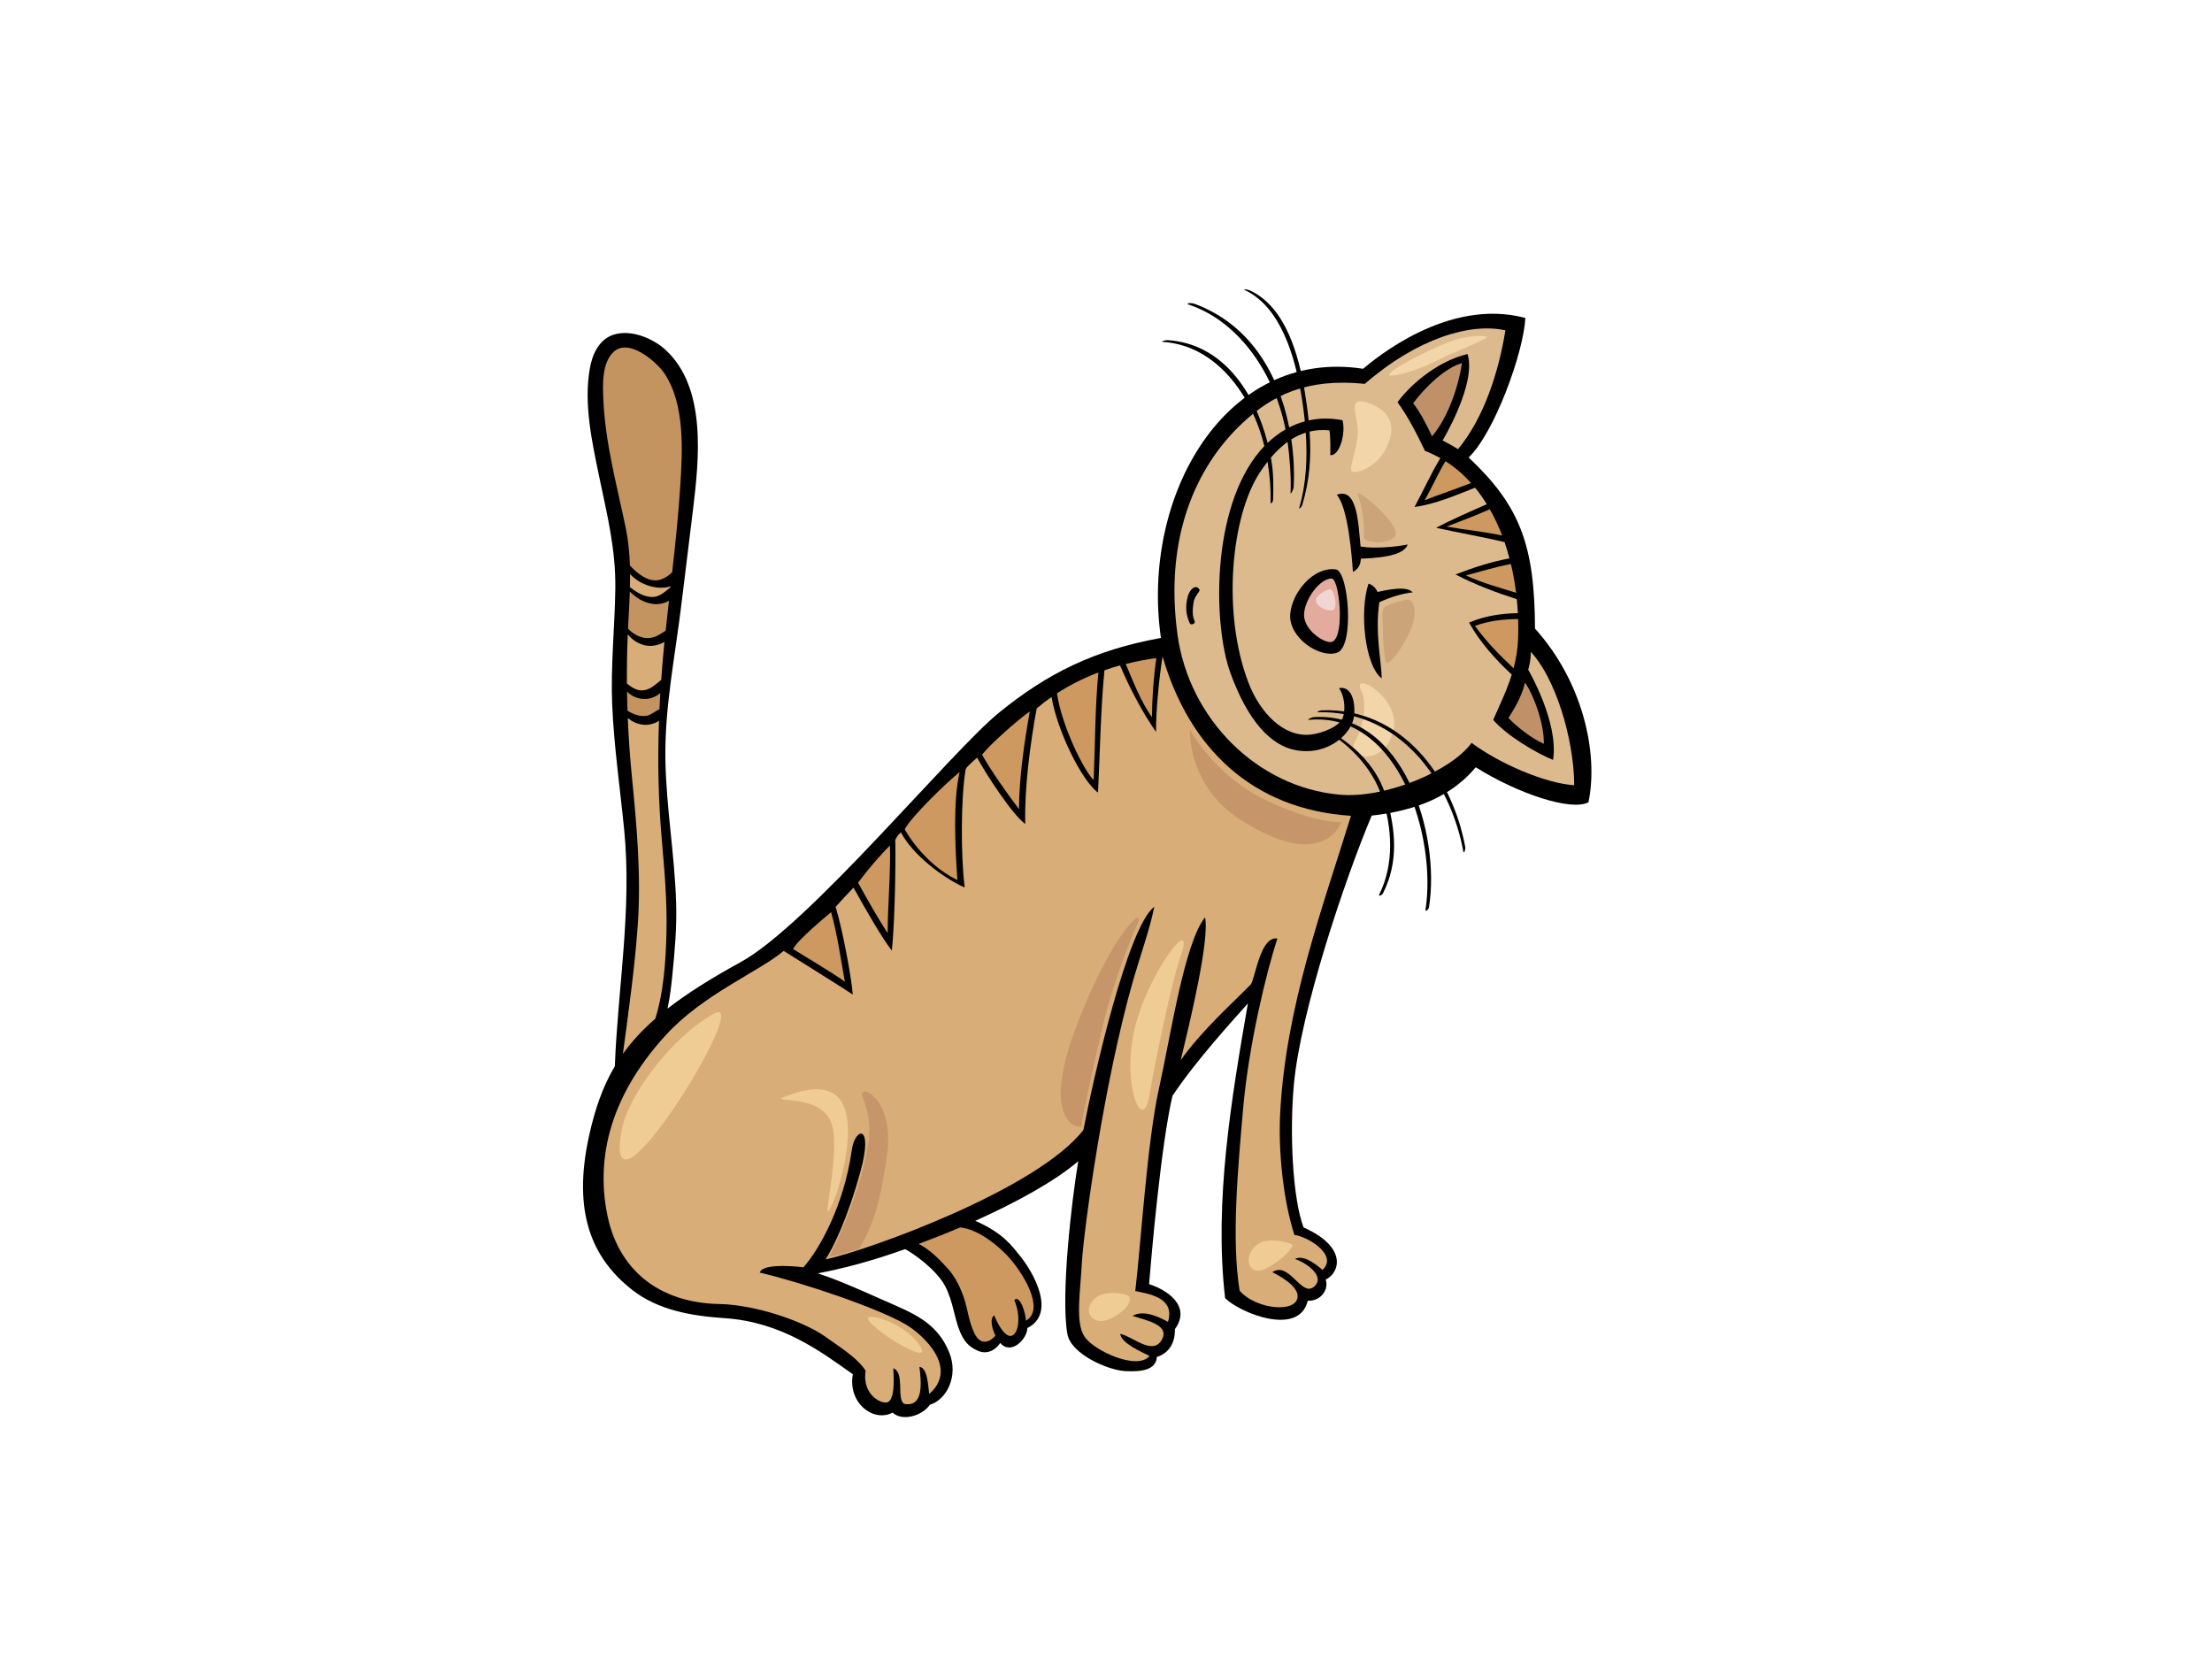 <?xml version="1.0" encoding="utf-8"?>
<!-- Generator: Adobe Illustrator 17.0.0, SVG Export Plug-In . SVG Version: 6.00 Build 0)  -->
<!DOCTYPE svg PUBLIC "-//W3C//DTD SVG 1.1//EN" "http://www.w3.org/Graphics/SVG/1.1/DTD/svg11.dtd">
<svg version="1.1" id="Layer_1" xmlns="http://www.w3.org/2000/svg" xmlns:xlink="http://www.w3.org/1999/xlink" x="0px" y="0px"
	 width="800px" height="600px" viewBox="0 0 800 600" enable-background="new 0 0 800 600" xml:space="preserve">
<g>
	<path fill-rule="evenodd" clip-rule="evenodd" d="M555.157,227.345c-0.134-30.083-5.321-44.307-23.993-61.887
		c9.322-8.906,19.878-37.969,20.499-50.461c-28.036-7.518-54.54,14.941-58.698,18.378c-49.662-7.668-80.505,45.884-73.1,97.337
		c-24.094,4.384-40.988,12.75-58.531,27.001c-17.356,14.1-68.776,76.731-93.478,90.259c-10.826,5.925-19.463,11.381-26.44,16.818
		c0.881-4.048,1.355-8.178,1.774-12.377c0.863-8.644,1.601-17.017,1.346-25.738c-0.506-17.392-3.6-34.588-3.888-51.999
		c-0.31-18.707,3.488-37.17,5.736-55.667c1.409-11.596,2.867-23.186,4.259-34.784c2.172-18.069,5.022-43.906-9.922-57.676
		c-4.598-4.235-12.585-7.524-18.835-5.493c-5.338,1.734-7.694,7.179-8.589,12.301c-2.221,12.696,0.796,26.424,3.37,38.847
		c2.9,13.99,6.073,26.361,5.866,40.842c-0.2,14.006-1.725,27.926-1.122,41.949c0.651,15.108,2.851,30.118,4.332,45.152
		c2.832,28.76-2.267,56.87-3.386,85.468c-4.378,7.375-7.2,15.543-9.347,25.326c-6.094,27.76,1.239,44.257,15.574,55.519
		c9.48,7.453,21.667,9.48,33.572,10.283c20.445,1.371,34.65,12.012,46.281,20.272c-1.875,10.331,7.391,17.543,14.37,13.879
		c3.782,3.425,11.023,0.897,13.476-2.841c5.794-1.653,10.639-10.143,6.963-19.069c-4.549-11.06-13.411-14.161-23.753-18.763
		c-10.637-4.727-17.497-7.687-23.763-9.692c9.448-1.779,19.648-4.493,31.6-8.755c2.386,1.1,11.406,7.364,14.515,13.412
		c2.841,5.524,3.298,11.401,5.207,16.095c1.41,3.467,3.009,5.681,6.628,7.259c3.733,1.627,6.784-0.79,8.048-2.84
		c3.943,4.574,9.782-1.423,9.828-5.404c10.655-5.329,2.16-20.296-2.937-26.448c-2.633-3.177-5.788-7.912-15.903-12.323
		c15.23-6.823,28.997-14.486,37.244-21.553c-2.365,14.187-6.364,48.351-3.94,62.431c1.269,7.369,14.747,13.146,20.901,13.479
		c6.16,0.334,11.154-0.496,11.494-5.148c4.485-1.345,6.653-5.34,6.486-10.001c6.155-8.488-3.041-14.327-9.322-16.311
		c0.829-10.163,4.279-50.089,8.444-68.066c8.484-12.812,22.573-28.127,27.297-33.459c-5.829,33.625-12.325,71.587-8.239,106.577
		c4.871,5.074,26.713,14.278,29.877,0.96c5.16,0.166,7.654-4.497,6.49-7.655c4.992-2.328,8.17-11.67-7.986-18.851
		c-3.976-10.384-5.116-34.262-3.516-51.717c2.411-26.332,18.288-73.803,28.144-97.236c16.939-1.871,29.312-7.478,37.621-17.479
		c15.147,9.491,34.457,15.982,40.784,12.656C578.204,272.214,572.337,246.368,555.157,227.345z"/>
	<path fill-rule="evenodd" clip-rule="evenodd" fill="#C49460" d="M240.75,228.079c-1.564,1.02-3.054,2.116-4.998,2.528
		c-3.202,0.677-6.433-0.887-8.61-3.253c0.048-0.965,0.083-1.925,0.137-2.897c0.198-3.473,0.39-6.991,0.503-10.515
		c2.225,2.22,4.745,3.877,8.089,4.443c2.026,0.349,4.241-0.076,6.062-1.092C241.529,220.887,241.132,224.483,240.75,228.079z"/>
	<path fill-rule="evenodd" clip-rule="evenodd" fill="#D9AD77" d="M240.146,233.873c-0.397,4.02-0.72,8.023-1.009,12.015
		c-2.17,1.705-4.079,3.784-7.058,3.816c-1.774,0.018-3.755-1.105-5.352-2.524c-0.038-5.901,0.059-11.816,0.317-17.779
		c1.462,1.867,3.35,3.242,6.014,3.945c2.271,0.598,5.028,0.092,7.264-1.164C240.265,232.745,240.201,233.31,240.146,233.873z"/>
	<path fill-rule="evenodd" clip-rule="evenodd" fill="#C49460" d="M226.761,250.101c1.214,1.26,2.768,2.166,4.961,2.578
		c2.547,0.478,5.166-0.376,7.081-2.015c-0.119,1.963-0.22,3.923-0.31,5.88c-1.554,0.589-2.699,1.862-4.414,2.273
		c-2.175,0.531-5.108-0.424-7.143-1.792C226.858,254.715,226.795,252.409,226.761,250.101z"/>
	<path fill-rule="evenodd" clip-rule="evenodd" fill="#D9AD77" d="M242.484,212.399c-2.539,2.007-4.503,4.22-8.43,3.292
		c-2.205-0.52-4.377-1.841-6.221-3.336c0.038-1.566,0.061-3.138,0.05-4.709c3.656,3.98,10.074,5.932,14.641,4.41
		C242.511,212.172,242.498,212.283,242.484,212.399z"/>
	<path fill-rule="evenodd" clip-rule="evenodd" fill="#C49460" d="M218.218,144.686c-0.238-5.401-0.625-13.538,3.816-17.526
		c5.506-4.945,15.534,3.774,18.297,7.937c7.51,11.321,6.503,28.18,5.667,41.102c-0.667,10.286-1.748,20.54-2.901,30.788
		c-1.398,1.299-2.947,2.386-4.85,2.782c-3.839,0.801-7.788-2.356-10.429-5.246c-0.149-4.565-0.58-9.098-1.503-13.545
		C223.138,175.643,218.923,160.406,218.218,144.686z"/>
	<path fill-rule="evenodd" clip-rule="evenodd" fill="#D9AD77" d="M241.038,337.326c-0.232,9.872-0.962,21.354-4.034,31.098
		c-4.727,4.124-8.564,8.296-11.717,12.713c2.045-15.381,4.243-30.782,5.347-46.251c1.302-18.266-0.344-36.223-2.138-54.39
		c-0.692-6.997-1.163-13.927-1.449-20.84c1.404,1.234,3.004,2.042,5.241,2.406c1.847,0.299,4.32-0.183,6.044-1.38
		c-0.519,14.366-0.256,28.688,1.031,43.209C240.348,315.017,241.3,326.141,241.038,337.326z"/>
	<path fill-rule="evenodd" clip-rule="evenodd" fill="#CD9960" d="M363.931,453.731c5.731,5.866,14.364,19.815,7.107,23.918
		c-0.086-3.122-2.367-9.622-4.2-7.445c2.308,5.236,1.77,11.761-0.801,12.838c-2.573,1.078-5.671-5.063-6.43-7.325
		c-1.823,1.144-0.738,4.982,0.386,7.301c-1.259,1.716-5.044,4.393-7.574-0.79c-1.948-3.995-2.323-8.069-3.627-12.309
		c-1.057-3.43-3.237-8.037-5.681-10.731c-2.887-3.181-6.29-6.954-10.852-9.32c5.004-1.851,10.036-3.845,14.972-5.945
		C353.682,444.515,360.497,450.211,363.931,453.731z"/>
	<path fill-rule="evenodd" clip-rule="evenodd" fill="#CD9960" d="M548.312,214.388c-0.44-3.534-1.054-7.015-1.868-10.399
		c-5.519,1.04-10.874,2.681-16.297,4.122C535.974,210.824,542.191,212.458,548.312,214.388z"/>
	<path fill-rule="evenodd" clip-rule="evenodd" fill="#CD9960" d="M547.402,241.676c0.866-3.26,1.491-6.709,1.638-10.504
		c0.095-2.434,0.102-4.871,0.021-7.297c-5.342,0.098-10.592,0.607-15.614,2.493C537.478,232,542.348,236.963,547.402,241.676z"/>
	<path fill-rule="evenodd" clip-rule="evenodd" fill="#DDBA8E" d="M553.631,235.757c0.056,3.454-0.939,6.447-0.939,6.447
		s11.155,18.981,8.992,32.633c-6.159-2.498-16.815-8.825-21.644-14.484c2.293-5.283,4.892-10.517,6.715-16.372
		c-5.809-5.368-11.808-12.08-15.441-18.828c5.711-2.419,11.522-3.282,17.64-3.401c-0.087-1.69-0.206-3.375-0.377-5.05
		c-7.441-2.38-15.188-5.307-22.194-8.947c6.749-2.594,13.063-4.598,19.525-5.812c-0.53-1.991-1.1-3.961-1.759-5.871
		c-8.233-1.978-16.483-3.345-24.776-5.192c5.451-2.856,12.225-5.845,18.348-8.528c-1.303-2.1-2.704-4.107-4.238-5.973
		c-6.799,2.675-14.529,6.015-21.898,6.967c3.116-5.711,5.997-12.206,9.338-17.658c-1.767-0.995-3.606-1.875-5.546-2.605
		c-2.985-6.19-6.06-12.3-9.942-17.595c3.646-5.163,13.396-14.571,25.322-17.451c3.369,10.704-9.025,31.264-9.025,31.264
		s2.992,1.498,5.597,3.142c9.489-11.488,14.709-28.107,17.125-42.969c-12.569-2.83-31.789,2.807-50.853,19.353
		c-21.139-2.163-33.623,4.168-44.394,14.309c-16.776,15.792-28.181,41.462-23.333,76.5c4.172,30.173,28.543,55.007,58.52,57.763
		c16.789,1.541,40.576-8.72,47.823-18.726c10.321,7.661,26.803,14.652,37.121,15.318
		C569.243,267.109,562.493,245.148,553.631,235.757z"/>
	<path fill-rule="evenodd" clip-rule="evenodd" fill="#CD9960" d="M543.28,193.681c-1.276-3.33-2.768-6.515-4.471-9.493
		c-5.136,2.253-10.371,4.264-15.612,6.261C529.881,191.651,536.668,192.23,543.28,193.681z"/>
	<path fill-rule="evenodd" clip-rule="evenodd" fill="#CD9960" d="M532.026,174.685c-2.743-3.063-5.826-5.718-9.247-7.884
		c-2.791,4.554-4.843,9.502-7.542,14.102C520.814,178.772,526.471,176.855,532.026,174.685z"/>
	<path fill-rule="evenodd" clip-rule="evenodd" fill="#C09168" d="M528.727,131.338c-1.337,9.157-5.39,20.173-10.823,26.468
		c-1.701-3.703-4.197-8.618-6.823-11.984C515.644,139.787,522.683,133.026,528.727,131.338z"/>
	<path fill-rule="evenodd" clip-rule="evenodd" d="M484.277,248.868c1.586,2.181,2.554,6.618,1.497,10.32
		c-1.057,3.703-8.031,6.122-11.932,6.502c-9.511,0.935-18.106-7.733-22.344-18.842c-9.652-25.284-6.174-60.071,3.984-75.718
		c0.957-1.472,1.934-2.843,2.936-4.124c0.856,5.072,1.218,10.071,1.107,14.674c-0.025,0.941,0.89-0.072,0.911-1.006
		c0.125-5.092,0.227-9.611-0.804-15.169c1.922-2.264,3.933-4.168,6.045-5.689c0.776,5.558,1.333,13.141,1.068,18.39
		c-0.051,0.936,1.079-1.111,1.128-2.046c0.288-5.546,0.016-11.397-0.855-17.248c1.677-1.059,3.423-1.867,5.232-2.434
		c0.62,9.194,0.171,18.632-2.351,27.079c-0.268,0.9,0.828-0.072,1.094-0.967c2.613-8.755,3.31-17.066,2.64-26.505
		c2.274-0.544,4.651-0.699,7.15-0.441c0.501,2.5,0.348,7.768,0.329,8.99c3.388,0.251,5.662-7.82,4.431-12.646
		c-4.477-0.886-8.56-0.753-12.256,0.061c-0.372-3.69-0.886-7.323-1.473-10.822c-2.108-12.615-6.768-29.992-19.473-36.039
		c-1.538-0.733-2.944-0.654-2.1-0.257c13.086,6.115,18.023,24.385,20.174,36.679c0.609,3.469,1.126,7.093,1.497,10.779
		c-2.009,0.55-3.898,1.284-5.657,2.185c-3.92-19.564-14.198-37.227-34.089-44.637c-1.688-0.627-3.344-0.139-2.456,0.152
		c18.971,6.237,31.473,25.993,35.211,45.212c-2.413,1.397-4.575,3.065-6.466,4.871c-4.734-18.477-16.267-35.862-36.138-37.154
		c-0.936-0.06-2.7,0.569-1.768,0.632c19.44,1.264,32.285,19.527,36.71,37.718c-0.54,0.57-1.065,1.14-1.556,1.714
		c-17.704,20.866-17.036,62.811-10.714,80.292c6.328,17.477,14.688,26.328,23.723,27.955c11.72,2.12,20.562-6.154,21.056-12.803
		C490.256,252.005,487.897,248.117,484.277,248.868z"/>
	<path fill-rule="evenodd" clip-rule="evenodd" d="M492.072,197.664c4.884,0.86,13.083,0.098,17.008-0.74
		c-1.327,4.62-12.999,4.945-16.911,5.133c-0.097,2.483-1.2,3.947-2.868,4.779c-0.38-5.541-1.71-23.306-5.853-27.885
		C490.938,176.121,491.212,189.214,492.072,197.664z"/>
	<path fill-rule="evenodd" clip-rule="evenodd" d="M466.635,222.068c0.664-7.993,8.498-17.204,16.481-16.141
		c4.656,0.622,6.821,27.959,0.495,30.125C477.288,238.214,465.926,230.62,466.635,222.068z"/>
	<path fill-rule="evenodd" clip-rule="evenodd" d="M498.183,214.09c2.506-0.511,10.618-2.511,12.727,0.155
		c-3.271,0.321-7.894,1.574-12.057,3.57c-1.664,11.318,0.9,22.038,0.842,27.507c-6.094-4.611-8.092-24.252-4.764-34.242
		C496.416,211.506,497.608,212.658,498.183,214.09z"/>
	<path fill-rule="evenodd" clip-rule="evenodd" fill="#E3AA9E" d="M471.627,222.239c0.171-5.496,5.639-12.925,9.936-13.021
		c2.833-0.063,4.881,20.505,0.387,22.833C479.642,233.257,471.45,228.044,471.627,222.239z"/>
	<path fill-rule="evenodd" clip-rule="evenodd" fill="#CD9960" d="M368.531,292.643c0.047-11.508,1.901-24.034,3.906-35.341
		c-4.045,2.781-14.257,11.783-17.272,15.621C358.107,278.287,364.802,287.794,368.531,292.643z"/>
	<path fill-rule="evenodd" clip-rule="evenodd" fill="#CD9960" d="M397.238,243.205c-5.011,1.904-10.074,4.373-14.969,7.55
		c1.632,11.392,9.496,27.656,13.272,31.363C396.084,269.135,396.025,256.13,397.238,243.205z"/>
	<path fill-rule="evenodd" clip-rule="evenodd" fill="#CD9960" d="M418.212,237.997c-3.464,0.463-7.176,1.159-11.058,2.14
		c2.765,6.615,5.355,13.364,9.442,19.265C416.715,252.211,417.172,245.08,418.212,237.997z"/>
	<path fill-rule="evenodd" clip-rule="evenodd" fill="#C09168" d="M551.526,246.868c3.36,4.816,6.97,15.099,6.824,22.143
		c-4.577-2.054-9.538-5.974-12.818-9.327C547.364,256.854,550.53,251.697,551.526,246.868z"/>
	<path fill-rule="evenodd" clip-rule="evenodd" fill="#CD9960" d="M321.03,337.496c-0.004-9.091,1.147-22.588,0.826-31.668
		c-1.188,1.006-6.991,7.253-11.518,13.42C313.719,325.396,317.224,331.603,321.03,337.496z"/>
	<path fill-rule="evenodd" clip-rule="evenodd" fill="#CD9960" d="M305.551,355.047c-1.521-8.417-2.667-16.907-4.968-25.151
		c-2.305,1.967-11.984,9.903-13.766,13.337C290.554,345.574,302.03,352.392,305.551,355.047z"/>
	<path fill-rule="evenodd" clip-rule="evenodd" fill="#D9AD77" d="M468.132,446.629c-4.161-12.986-5.803-30.59-5.159-43.613
		c1.938-39.059,15.705-75.753,25.631-107.969c-35.656-2.292-58.46-24.52-68.065-57.365c-0.051,0.002-0.1,0.013-0.145,0.02
		c-1.25,8.216-2.286,18.638-2.31,27.001c-5.074-7.264-9.67-16.167-13.002-24.06c-1.853,0.519-3.737,1.098-5.632,1.755
		c-1.429,14.408-1.59,29.76-2.341,44.235c-5.759-4.109-14.695-22.082-16.81-34.563c-1.826,1.277-3.624,2.644-5.374,4.146
		c-2.353,13.039-4.446,28.483-4.132,41.794c-4.936-3.698-14.179-18.097-17.409-23.99c-1.372,1.232-3.427,2.878-4.111,4.111
		c-1.823,10.283-1.799,31.852-0.366,42.86c-8.158-3.633-19.021-12.106-23.076-19.971c-0.823,0.683-1.509,1.646-2.057,2.742
		c0.176,1.36,0.135,27.136-1.233,40.028c-3.567-4.526-9.975-15.739-13.854-22.763c-2.154,2.212-4.374,4.585-6.458,6.956
		c2.838,9.582,5.783,26.225,6.192,31.705c-2.602-1.782-20.903-13.231-24.988-15.781c-8.801,7.449-29.075,15.612-42.658,30.468
		c-21.665,23.701-25.052,46.72-20.99,65.681c4.063,18.96,18.282,31.149,40.426,31.568c13.046,0.245,30.082,6.163,37.81,11.482
		c8.366,5.768,12.656,8.855,15.058,12.65c-1.488,9.104,6.581,12.681,8.365,11.152c2.526-2.07,1.628-10.635,1.628-12.058
		c4.26,1.579,1.067,10.893,3.875,12.857c7.436,1.439,6.144-8.399,5.592-13.371c3.013,0.306,3.155,7.338,3.51,9.825
		c10.878-9.463-2.239-21.523-8.515-25.188c-9.958-5.816-36.546-14.908-52.751-18.726c0.788-2.913,9.821-2.657,15.77-1.912
		c5.58-6.141,14.72-22.259,17.506-42.414c1.131-8.196,8.026-9.886,3.102,7.914c-4.791,17.335-9.936,27.538-12.605,31.666
		c15.663-3.389,76.622-25.354,93.274-46.847c3.562-18.674,16.005-73.434,25.625-80.713c-1.522,7.849-5.253,18.315-7.543,26.267
		c-10.691,37.159-17.969,90.737-18.633,102.389c-0.67,11.646-2.331,21.472,0.828,26.632c3.163,5.157,19.319,12.606,23.641,7.159
		c-2.999-1.504-10.276-4.615-10.602-7.986c4.609,0.998,11.597,7.816,14.93,2.319c3.328-5.489-5.328-7.148-10.491-8.816
		c4.331-2.5,10.322,0.83,12.822,2.163c2.763-8.862-7.161-10.152-11.82-11.15c2.002-16.687,4.286-53.923,8.533-73.044
		c4.251-19.127,9.21-52.772,16.697-62.103c1.721,8.264-5.642,38.563-8.797,51.637c7.894-11.047,18.807-20.678,25.464-27.501
		c1.757-3.637,3.555-17.361,9.492-16.482c-4.167,12.822-10.392,38.795-12.391,61.581c-1.889,21.579-4.26,47.454-1.263,65.763
		c5.992,6.995,21.273,8.275,20.976,1.832c-0.182-3.843-7.066-7.491-9.157-8.486c6.067-4.137,10.485,8.986,14.983,5.32
		c4.494-3.659-2.506-8.687-6.795-10.117c2.798-1.524,6.959,1.299,9.955,3.963C484.16,453.923,472.794,447.129,468.132,446.629z"/>
	<path fill-rule="evenodd" clip-rule="evenodd" d="M431.665,217.877c0.326-2.334,2.474-4.011,2.168-4.583
		c-1.139-2.151-3.532-0.402-4.257,2.413c-0.889,3.46-0.776,6.471,0.725,9.727c0.39,0.851,2.164,0.101,1.774-0.743
		C431.063,222.489,431.345,220.208,431.665,217.877z"/>
	<path fill-rule="evenodd" clip-rule="evenodd" fill="#F2D5A8" d="M509.765,130.379c3.365-1.83,11.684-5.968,16.618-7.53
		c4.931-1.554,10.384-1.554,11.424-1.036c1.038,0.518-12.725,5.714-19.736,9.346C511.062,134.796,492.106,139.986,509.765,130.379z"
		/>
	<path fill-rule="evenodd" clip-rule="evenodd" fill="#F2D5A8" d="M495.484,145.962c4.154,1.556,9.316,5.196,7.269,12.462
		c-2.853,10.13-11.425,12.724-13.5,12.202c-2.08-0.518,1.813-8.046,1.813-14.539C491.066,149.664,486.671,142.661,495.484,145.962z"
		/>
	<path fill-rule="evenodd" clip-rule="evenodd" fill="#CBA579" d="M491.066,178.936c2.342,5.973,2.342,13.761,2.081,15.316
		c-0.264,1.563,7.272,3.38,11.164,0C508.206,190.88,489.622,175.235,491.066,178.936z"/>
	<path fill-rule="evenodd" clip-rule="evenodd" fill="#CBA579" d="M500.679,219.702c0.542-0.764,6.487-2.853,8.563-2.853
		c2.082,0,4.153,4.928,0,12.975c-4.15,8.05-7.526,10.906-8.048,9.609c-0.516-1.299-1.036-7.011-1.036-10.905
		C500.158,224.636,499.379,221.522,500.679,219.702z"/>
	<path fill-rule="evenodd" clip-rule="evenodd" fill="#F2D5A8" d="M492.367,249.82c1.478,2.768,1.818,11.163-2.338,18.433
		c-3.637,6.368,10.129,9.089,13.761-3.371C507.425,252.413,488.213,242.028,492.367,249.82z"/>
	<path fill-rule="evenodd" clip-rule="evenodd" fill="#F0D5D2" d="M476.269,216.066c1.124-1.685,4.416-3.375,5.19-2.856
		c0.781,0.524,2.082,4.417,1.302,6.751C481.982,222.3,474.194,219.182,476.269,216.066z"/>
	<path fill-rule="evenodd" clip-rule="evenodd" fill="#C69569" d="M430.311,263.839c0,0,8.829,16.619,27.263,25.448
		c18.435,8.829,27.525,8.048,27.525,8.048s-6.128,18.566-36.354-0.777C429.274,284.093,430.311,263.839,430.311,263.839z"/>
	<path fill-rule="evenodd" clip-rule="evenodd" fill="#F0CC95" d="M455.235,449.746c3.534-2.247,10.391-0.517,11.943,0.26
		c1.56,0.775-5.709,7.788-10.904,9.346C451.081,460.908,449.526,453.384,455.235,449.746z"/>
	<path fill-rule="evenodd" clip-rule="evenodd" fill="#F0CC95" d="M396.884,468.946c2.656-1.88,9.086-1.556,11.167-0.26
		c2.075,1.299-1.297,6.235-7.273,8.567C394.805,479.589,390.653,473.359,396.884,468.946z"/>
	<path fill-rule="evenodd" clip-rule="evenodd" fill="#C69569" d="M411.096,334.723c0,0-7.787,17.392-12.2,36.091
		c-4.418,18.698-7.792,35.052-7.792,36.352c0,1.297-15.319-0.004-2.073-35.312C402.268,336.539,415.251,326.151,411.096,334.723z"/>
	<path fill-rule="evenodd" clip-rule="evenodd" d="M478.121,256.893c-0.932,0.033-2.251,0.712-1.315,0.692
		c29.686-0.692,47.794,25.117,52.442,50.434c0.169,0.919,0.843-0.777,0.676-1.696C525.163,280.375,506.497,255.898,478.121,256.893z
		"/>
	<path fill-rule="evenodd" clip-rule="evenodd" d="M475.166,259.359c-0.924,0.063-2.739,1.068-1.807,0.985
		c32.776-3.011,46.298,42.825,42.186,68.653c-0.149,0.917,1.126,0.02,1.274-0.908C521.072,301.424,507.351,257.256,475.166,259.359z
		"/>
	<path fill-rule="evenodd" clip-rule="evenodd" d="M501.351,288.3c-3.017-10.357-10.333-17.68-19.277-23.25
		c-0.799-0.496-2.419-0.705-1.623-0.208c8.428,5.253,15.897,13.307,19.178,22.842c3.918,11.379,4.702,24.87-0.812,35.823
		c-0.419,0.838,0.97,0.332,1.393-0.507C505.883,311.735,504.781,300.098,501.351,288.3z"/>
	<path fill-rule="evenodd" clip-rule="evenodd" fill="#CD9960" d="M327.202,299.924c2.194-4.384,15.63-17.403,19.879-20.697
		c-2.468,10.281-1.648,27.415-0.827,39.065C333.645,312.124,327.202,299.924,327.202,299.924z"/>
	<path fill-rule="evenodd" clip-rule="evenodd" fill="#C69569" d="M311.717,395.918c2.549,7.1,4.048,11.709,0.909,24.772
		c-4.556,18.946-12.752,33.88-12.752,33.88s8.198-2,10.929-3.098c4.737-7.831,7.622-16.6,10.021-33.696
		C323.555,398.285,311.898,392.095,311.717,395.918z"/>
	<path fill-rule="evenodd" clip-rule="evenodd" fill="#F0CC95" d="M283.682,396.691c4.662-1.775,17.089-6.508,21.431,3.257
		c4.34,9.763-1.358,30.38-4.882,37.164c-3.527,6.784,4.612-22.514,0-32.009C295.618,395.61,277.986,398.865,283.682,396.691z"/>
	<path fill-rule="evenodd" clip-rule="evenodd" fill="#F0CC95" d="M317.863,476.717c6.724,1.771,12.93,6.559,15.191,10.578
		C337.937,495.979,302.399,472.647,317.863,476.717z"/>
	<path fill-rule="evenodd" clip-rule="evenodd" fill="#F0CC95" d="M224.978,408.164c2.403-12.237,18.15-33.269,33.274-41.589
		C273.376,358.261,216.66,450.511,224.978,408.164z"/>
	<path fill-rule="evenodd" clip-rule="evenodd" fill="#F0CC95" d="M426.881,346.157c-3.378,9.716-9.074,37.812-11.341,50.667
		c-2.27,12.855-9.832-3.781-5.294-24.201C414.783,352.204,432.931,328.767,426.881,346.157z"/>
</g>
</svg>
